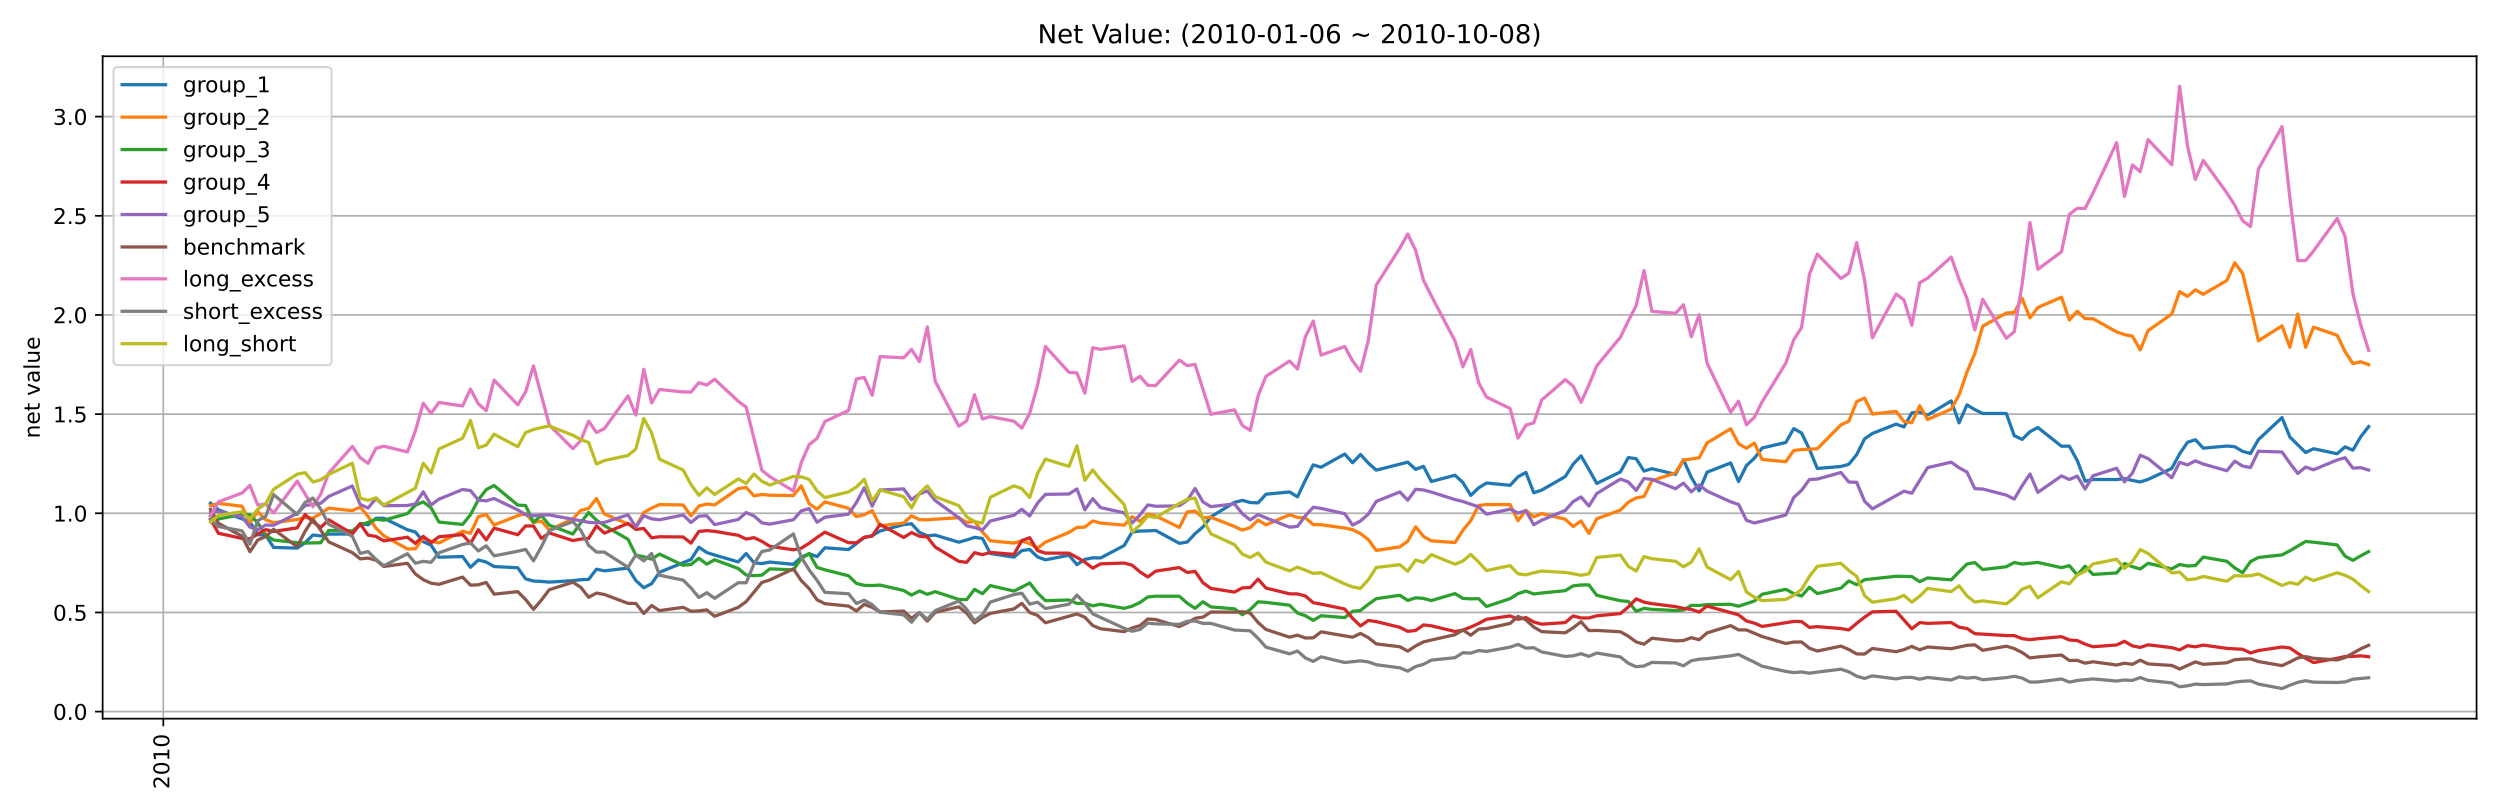 <?xml version="1.0" encoding="utf-8" standalone="no"?>
<!DOCTYPE svg PUBLIC "-//W3C//DTD SVG 1.1//EN"
  "http://www.w3.org/Graphics/SVG/1.1/DTD/svg11.dtd">
<!-- Created with matplotlib (https://matplotlib.org/) -->
<svg height="374.4pt" version="1.1" viewBox="0 0 1152 374.4" width="1152pt" xmlns="http://www.w3.org/2000/svg" xmlns:xlink="http://www.w3.org/1999/xlink">
 <defs>
  <style type="text/css">*{stroke-linecap:butt;stroke-linejoin:round;}</style>
 </defs>
 <g id="figure_1">
  <g id="patch_1">
   <path d="M 0 374.4 
L 1152 374.4 
L 1152 0 
L 0 0 
z
" style="fill:#ffffff;"/>
  </g>
  <g id="axes_1">
   <g id="patch_2">
    <path d="M 47.3 331.16 
L 1141.2 331.16 
L 1141.2 25.92 
L 47.3 25.92 
z
" style="fill:#ffffff;"/>
   </g>
   <g id="matplotlib.axis_1">
    <g id="xtick_1">
     <g id="line2d_1">
      <path clip-path="url(#p23ce05471c)" d="M 75.246 331.16 
L 75.246 25.92 
" style="fill:none;stroke:#b0b0b0;stroke-linecap:square;stroke-width:0.8;"/>
     </g>
     <g id="line2d_2">
      <defs>
       <path d="M 0 0 
L 0 3.5 
" id="m78b4f6cd38" style="stroke:#000000;stroke-width:0.8;"/>
      </defs>
      <g>
       <use style="stroke:#000000;stroke-width:0.8;" x="75.246" xlink:href="#m78b4f6cd38" y="331.16"/>
      </g>
     </g>
     <g id="text_1">
      <!-- 2010 -->
      <g transform="translate(78.006 363.61)rotate(-90)scale(0.1 -0.1)">
       <defs>
        <path d="M 19.188 8.297 
L 53.609 8.297 
L 53.609 0 
L 7.328 0 
L 7.328 8.297 
Q 12.938 14.109 22.625 23.891 
Q 32.328 33.688 34.812 36.531 
Q 39.547 41.844 41.422 45.531 
Q 43.312 49.219 43.312 52.781 
Q 43.312 58.594 39.234 62.25 
Q 35.156 65.922 28.609 65.922 
Q 23.969 65.922 18.812 64.312 
Q 13.672 62.703 7.812 59.422 
L 7.812 69.391 
Q 13.766 71.781 18.938 73 
Q 24.125 74.219 28.422 74.219 
Q 39.75 74.219 46.484 68.547 
Q 53.219 62.891 53.219 53.422 
Q 53.219 48.922 51.531 44.891 
Q 49.859 40.875 45.406 35.406 
Q 44.188 33.984 37.641 27.219 
Q 31.109 20.453 19.188 8.297 
z
" id="DejaVuSans-50"/>
        <path d="M 31.781 66.406 
Q 24.172 66.406 20.328 58.906 
Q 16.5 51.422 16.5 36.375 
Q 16.5 21.391 20.328 13.891 
Q 24.172 6.391 31.781 6.391 
Q 39.453 6.391 43.281 13.891 
Q 47.125 21.391 47.125 36.375 
Q 47.125 51.422 43.281 58.906 
Q 39.453 66.406 31.781 66.406 
z
M 31.781 74.219 
Q 44.047 74.219 50.516 64.516 
Q 56.984 54.828 56.984 36.375 
Q 56.984 17.969 50.516 8.266 
Q 44.047 -1.422 31.781 -1.422 
Q 19.531 -1.422 13.062 8.266 
Q 6.594 17.969 6.594 36.375 
Q 6.594 54.828 13.062 64.516 
Q 19.531 74.219 31.781 74.219 
z
" id="DejaVuSans-48"/>
        <path d="M 12.406 8.297 
L 28.516 8.297 
L 28.516 63.922 
L 10.984 60.406 
L 10.984 69.391 
L 28.422 72.906 
L 38.281 72.906 
L 38.281 8.297 
L 54.391 8.297 
L 54.391 0 
L 12.406 0 
z
" id="DejaVuSans-49"/>
       </defs>
       <use xlink:href="#DejaVuSans-50"/>
       <use x="63.623" xlink:href="#DejaVuSans-48"/>
       <use x="127.246" xlink:href="#DejaVuSans-49"/>
       <use x="190.869" xlink:href="#DejaVuSans-48"/>
      </g>
     </g>
    </g>
   </g>
   <g id="matplotlib.axis_2">
    <g id="ytick_1">
     <g id="line2d_3">
      <path clip-path="url(#p23ce05471c)" d="M 47.3 327.914 
L 1141.2 327.914 
" style="fill:none;stroke:#b0b0b0;stroke-linecap:square;stroke-width:0.8;"/>
     </g>
     <g id="line2d_4">
      <defs>
       <path d="M 0 0 
L -3.5 0 
" id="m3fdd2369fd" style="stroke:#000000;stroke-width:0.8;"/>
      </defs>
      <g>
       <use style="stroke:#000000;stroke-width:0.8;" x="47.3" xlink:href="#m3fdd2369fd" y="327.914"/>
      </g>
     </g>
     <g id="text_2">
      <!-- 0.0 -->
      <g transform="translate(24.397 331.714)scale(0.1 -0.1)">
       <defs>
        <path d="M 10.688 12.406 
L 21 12.406 
L 21 0 
L 10.688 0 
z
" id="DejaVuSans-46"/>
       </defs>
       <use xlink:href="#DejaVuSans-48"/>
       <use x="63.623" xlink:href="#DejaVuSans-46"/>
       <use x="95.41" xlink:href="#DejaVuSans-48"/>
      </g>
     </g>
    </g>
    <g id="ytick_2">
     <g id="line2d_5">
      <path clip-path="url(#p23ce05471c)" d="M 47.3 282.217 
L 1141.2 282.217 
" style="fill:none;stroke:#b0b0b0;stroke-linecap:square;stroke-width:0.8;"/>
     </g>
     <g id="line2d_6">
      <g>
       <use style="stroke:#000000;stroke-width:0.8;" x="47.3" xlink:href="#m3fdd2369fd" y="282.217"/>
      </g>
     </g>
     <g id="text_3">
      <!-- 0.5 -->
      <g transform="translate(24.397 286.017)scale(0.1 -0.1)">
       <defs>
        <path d="M 10.797 72.906 
L 49.516 72.906 
L 49.516 64.594 
L 19.828 64.594 
L 19.828 46.734 
Q 21.969 47.469 24.109 47.828 
Q 26.266 48.188 28.422 48.188 
Q 40.625 48.188 47.75 41.5 
Q 54.891 34.812 54.891 23.391 
Q 54.891 11.625 47.562 5.094 
Q 40.234 -1.422 26.906 -1.422 
Q 22.312 -1.422 17.547 -0.641 
Q 12.797 0.141 7.719 1.703 
L 7.719 11.625 
Q 12.109 9.234 16.797 8.062 
Q 21.484 6.891 26.703 6.891 
Q 35.156 6.891 40.078 11.328 
Q 45.016 15.766 45.016 23.391 
Q 45.016 31 40.078 35.438 
Q 35.156 39.891 26.703 39.891 
Q 22.75 39.891 18.812 39.016 
Q 14.891 38.141 10.797 36.281 
z
" id="DejaVuSans-53"/>
       </defs>
       <use xlink:href="#DejaVuSans-48"/>
       <use x="63.623" xlink:href="#DejaVuSans-46"/>
       <use x="95.41" xlink:href="#DejaVuSans-53"/>
      </g>
     </g>
    </g>
    <g id="ytick_3">
     <g id="line2d_7">
      <path clip-path="url(#p23ce05471c)" d="M 47.3 236.52 
L 1141.2 236.52 
" style="fill:none;stroke:#b0b0b0;stroke-linecap:square;stroke-width:0.8;"/>
     </g>
     <g id="line2d_8">
      <g>
       <use style="stroke:#000000;stroke-width:0.8;" x="47.3" xlink:href="#m3fdd2369fd" y="236.52"/>
      </g>
     </g>
     <g id="text_4">
      <!-- 1.0 -->
      <g transform="translate(24.397 240.32)scale(0.1 -0.1)">
       <use xlink:href="#DejaVuSans-49"/>
       <use x="63.623" xlink:href="#DejaVuSans-46"/>
       <use x="95.41" xlink:href="#DejaVuSans-48"/>
      </g>
     </g>
    </g>
    <g id="ytick_4">
     <g id="line2d_9">
      <path clip-path="url(#p23ce05471c)" d="M 47.3 190.823 
L 1141.2 190.823 
" style="fill:none;stroke:#b0b0b0;stroke-linecap:square;stroke-width:0.8;"/>
     </g>
     <g id="line2d_10">
      <g>
       <use style="stroke:#000000;stroke-width:0.8;" x="47.3" xlink:href="#m3fdd2369fd" y="190.823"/>
      </g>
     </g>
     <g id="text_5">
      <!-- 1.5 -->
      <g transform="translate(24.397 194.623)scale(0.1 -0.1)">
       <use xlink:href="#DejaVuSans-49"/>
       <use x="63.623" xlink:href="#DejaVuSans-46"/>
       <use x="95.41" xlink:href="#DejaVuSans-53"/>
      </g>
     </g>
    </g>
    <g id="ytick_5">
     <g id="line2d_11">
      <path clip-path="url(#p23ce05471c)" d="M 47.3 145.126 
L 1141.2 145.126 
" style="fill:none;stroke:#b0b0b0;stroke-linecap:square;stroke-width:0.8;"/>
     </g>
     <g id="line2d_12">
      <g>
       <use style="stroke:#000000;stroke-width:0.8;" x="47.3" xlink:href="#m3fdd2369fd" y="145.126"/>
      </g>
     </g>
     <g id="text_6">
      <!-- 2.0 -->
      <g transform="translate(24.397 148.926)scale(0.1 -0.1)">
       <use xlink:href="#DejaVuSans-50"/>
       <use x="63.623" xlink:href="#DejaVuSans-46"/>
       <use x="95.41" xlink:href="#DejaVuSans-48"/>
      </g>
     </g>
    </g>
    <g id="ytick_6">
     <g id="line2d_13">
      <path clip-path="url(#p23ce05471c)" d="M 47.3 99.429 
L 1141.2 99.429 
" style="fill:none;stroke:#b0b0b0;stroke-linecap:square;stroke-width:0.8;"/>
     </g>
     <g id="line2d_14">
      <g>
       <use style="stroke:#000000;stroke-width:0.8;" x="47.3" xlink:href="#m3fdd2369fd" y="99.429"/>
      </g>
     </g>
     <g id="text_7">
      <!-- 2.5 -->
      <g transform="translate(24.397 103.229)scale(0.1 -0.1)">
       <use xlink:href="#DejaVuSans-50"/>
       <use x="63.623" xlink:href="#DejaVuSans-46"/>
       <use x="95.41" xlink:href="#DejaVuSans-53"/>
      </g>
     </g>
    </g>
    <g id="ytick_7">
     <g id="line2d_15">
      <path clip-path="url(#p23ce05471c)" d="M 47.3 53.732 
L 1141.2 53.732 
" style="fill:none;stroke:#b0b0b0;stroke-linecap:square;stroke-width:0.8;"/>
     </g>
     <g id="line2d_16">
      <g>
       <use style="stroke:#000000;stroke-width:0.8;" x="47.3" xlink:href="#m3fdd2369fd" y="53.732"/>
      </g>
     </g>
     <g id="text_8">
      <!-- 3.0 -->
      <g transform="translate(24.397 57.532)scale(0.1 -0.1)">
       <defs>
        <path d="M 40.578 39.312 
Q 47.656 37.797 51.625 33 
Q 55.609 28.219 55.609 21.188 
Q 55.609 10.406 48.188 4.484 
Q 40.766 -1.422 27.094 -1.422 
Q 22.516 -1.422 17.656 -0.516 
Q 12.797 0.391 7.625 2.203 
L 7.625 11.719 
Q 11.719 9.328 16.594 8.109 
Q 21.484 6.891 26.812 6.891 
Q 36.078 6.891 40.938 10.547 
Q 45.797 14.203 45.797 21.188 
Q 45.797 27.641 41.281 31.266 
Q 36.766 34.906 28.719 34.906 
L 20.219 34.906 
L 20.219 43.016 
L 29.109 43.016 
Q 36.375 43.016 40.234 45.922 
Q 44.094 48.828 44.094 54.297 
Q 44.094 59.906 40.109 62.906 
Q 36.141 65.922 28.719 65.922 
Q 24.656 65.922 20.016 65.031 
Q 15.375 64.156 9.812 62.312 
L 9.812 71.094 
Q 15.438 72.656 20.344 73.438 
Q 25.25 74.219 29.594 74.219 
Q 40.828 74.219 47.359 69.109 
Q 53.906 64.016 53.906 55.328 
Q 53.906 49.266 50.438 45.094 
Q 46.969 40.922 40.578 39.312 
z
" id="DejaVuSans-51"/>
       </defs>
       <use xlink:href="#DejaVuSans-51"/>
       <use x="63.623" xlink:href="#DejaVuSans-46"/>
       <use x="95.41" xlink:href="#DejaVuSans-48"/>
      </g>
     </g>
    </g>
    <g id="text_9">
     <!-- net value -->
     <g transform="translate(18.317 201.992)rotate(-90)scale(0.1 -0.1)">
      <defs>
       <path d="M 54.891 33.016 
L 54.891 0 
L 45.906 0 
L 45.906 32.719 
Q 45.906 40.484 42.875 44.328 
Q 39.844 48.188 33.797 48.188 
Q 26.516 48.188 22.312 43.547 
Q 18.109 38.922 18.109 30.906 
L 18.109 0 
L 9.078 0 
L 9.078 54.688 
L 18.109 54.688 
L 18.109 46.188 
Q 21.344 51.125 25.703 53.562 
Q 30.078 56 35.797 56 
Q 45.219 56 50.047 50.172 
Q 54.891 44.344 54.891 33.016 
z
" id="DejaVuSans-110"/>
       <path d="M 56.203 29.594 
L 56.203 25.203 
L 14.891 25.203 
Q 15.484 15.922 20.484 11.062 
Q 25.484 6.203 34.422 6.203 
Q 39.594 6.203 44.453 7.469 
Q 49.312 8.734 54.109 11.281 
L 54.109 2.781 
Q 49.266 0.734 44.188 -0.344 
Q 39.109 -1.422 33.891 -1.422 
Q 20.797 -1.422 13.156 6.188 
Q 5.516 13.812 5.516 26.812 
Q 5.516 40.234 12.766 48.109 
Q 20.016 56 32.328 56 
Q 43.359 56 49.781 48.891 
Q 56.203 41.797 56.203 29.594 
z
M 47.219 32.234 
Q 47.125 39.594 43.094 43.984 
Q 39.062 48.391 32.422 48.391 
Q 24.906 48.391 20.391 44.141 
Q 15.875 39.891 15.188 32.172 
z
" id="DejaVuSans-101"/>
       <path d="M 18.312 70.219 
L 18.312 54.688 
L 36.812 54.688 
L 36.812 47.703 
L 18.312 47.703 
L 18.312 18.016 
Q 18.312 11.328 20.141 9.422 
Q 21.969 7.516 27.594 7.516 
L 36.812 7.516 
L 36.812 0 
L 27.594 0 
Q 17.188 0 13.234 3.875 
Q 9.281 7.766 9.281 18.016 
L 9.281 47.703 
L 2.688 47.703 
L 2.688 54.688 
L 9.281 54.688 
L 9.281 70.219 
z
" id="DejaVuSans-116"/>
       <path id="DejaVuSans-32"/>
       <path d="M 2.984 54.688 
L 12.5 54.688 
L 29.594 8.797 
L 46.688 54.688 
L 56.203 54.688 
L 35.688 0 
L 23.484 0 
z
" id="DejaVuSans-118"/>
       <path d="M 34.281 27.484 
Q 23.391 27.484 19.188 25 
Q 14.984 22.516 14.984 16.5 
Q 14.984 11.719 18.141 8.906 
Q 21.297 6.109 26.703 6.109 
Q 34.188 6.109 38.703 11.406 
Q 43.219 16.703 43.219 25.484 
L 43.219 27.484 
z
M 52.203 31.203 
L 52.203 0 
L 43.219 0 
L 43.219 8.297 
Q 40.141 3.328 35.547 0.953 
Q 30.953 -1.422 24.312 -1.422 
Q 15.922 -1.422 10.953 3.297 
Q 6 8.016 6 15.922 
Q 6 25.141 12.172 29.828 
Q 18.359 34.516 30.609 34.516 
L 43.219 34.516 
L 43.219 35.406 
Q 43.219 41.609 39.141 45 
Q 35.062 48.391 27.688 48.391 
Q 23 48.391 18.547 47.266 
Q 14.109 46.141 10.016 43.891 
L 10.016 52.203 
Q 14.938 54.109 19.578 55.047 
Q 24.219 56 28.609 56 
Q 40.484 56 46.344 49.844 
Q 52.203 43.703 52.203 31.203 
z
" id="DejaVuSans-97"/>
       <path d="M 9.422 75.984 
L 18.406 75.984 
L 18.406 0 
L 9.422 0 
z
" id="DejaVuSans-108"/>
       <path d="M 8.5 21.578 
L 8.5 54.688 
L 17.484 54.688 
L 17.484 21.922 
Q 17.484 14.156 20.5 10.266 
Q 23.531 6.391 29.594 6.391 
Q 36.859 6.391 41.078 11.031 
Q 45.312 15.672 45.312 23.688 
L 45.312 54.688 
L 54.297 54.688 
L 54.297 0 
L 45.312 0 
L 45.312 8.406 
Q 42.047 3.422 37.719 1 
Q 33.406 -1.422 27.688 -1.422 
Q 18.266 -1.422 13.375 4.438 
Q 8.5 10.297 8.5 21.578 
z
M 31.109 56 
z
" id="DejaVuSans-117"/>
      </defs>
      <use xlink:href="#DejaVuSans-110"/>
      <use x="63.379" xlink:href="#DejaVuSans-101"/>
      <use x="124.902" xlink:href="#DejaVuSans-116"/>
      <use x="164.111" xlink:href="#DejaVuSans-32"/>
      <use x="195.898" xlink:href="#DejaVuSans-118"/>
      <use x="255.078" xlink:href="#DejaVuSans-97"/>
      <use x="316.357" xlink:href="#DejaVuSans-108"/>
      <use x="344.141" xlink:href="#DejaVuSans-117"/>
      <use x="407.52" xlink:href="#DejaVuSans-101"/>
     </g>
    </g>
   </g>
   <g id="line2d_17">
    <path clip-path="url(#p23ce05471c)" d="M 97.023 231.839 
L 100.652 234.922 
L 115.17 240.499 
L 118.799 246.426 
L 122.428 246.505 
L 126.058 252.252 
L 136.946 252.568 
L 140.575 250.09 
L 144.205 246.53 
L 147.834 246.934 
L 151.464 246.132 
L 162.352 246.046 
L 165.981 241.228 
L 169.611 241.849 
L 173.24 238.823 
L 176.869 238.802 
L 187.758 244.127 
L 191.387 245.133 
L 195.016 249.61 
L 198.646 251.221 
L 202.275 256.766 
L 213.163 256.444 
L 216.793 261.412 
L 220.422 258.041 
L 224.052 259.004 
L 227.681 261.063 
L 238.569 261.612 
L 242.199 266.74 
L 245.828 267.743 
L 249.457 267.926 
L 253.087 268.235 
L 263.975 267.568 
L 267.604 267.15 
L 271.234 266.984 
L 274.863 262.277 
L 278.493 263.049 
L 289.381 261.776 
L 293.01 267.523 
L 296.64 270.836 
L 300.269 268.962 
L 303.898 263.692 
L 318.416 257.817 
L 322.045 252.14 
L 325.675 254.598 
L 329.304 255.766 
L 340.192 258.911 
L 343.822 255.079 
L 347.451 259.348 
L 351.08 259.684 
L 354.71 259.011 
L 365.598 260.038 
L 369.227 256.757 
L 372.857 255.193 
L 376.486 256.492 
L 380.116 252.417 
L 391.004 253.238 
L 398.263 247.712 
L 401.892 246.816 
L 405.521 244.693 
L 416.41 241.719 
L 420.039 241.348 
L 423.668 245.311 
L 427.298 246.909 
L 430.927 246.566 
L 441.815 249.852 
L 445.445 248.83 
L 449.074 247.629 
L 452.704 248.089 
L 456.333 255.049 
L 467.221 256.736 
L 470.851 253.713 
L 474.48 253.177 
L 478.109 256.656 
L 481.739 257.976 
L 492.627 255.837 
L 496.256 260.194 
L 499.886 257.771 
L 503.515 257.036 
L 507.144 257.105 
L 518.033 251.379 
L 521.662 245.175 
L 525.291 244.695 
L 528.921 244.633 
L 532.55 244.445 
L 543.438 250.361 
L 547.068 249.803 
L 550.697 245.907 
L 554.327 242.801 
L 557.956 238.18 
L 568.844 231.512 
L 572.474 230.555 
L 576.103 231.575 
L 579.732 231.719 
L 583.362 227.737 
L 594.25 226.695 
L 597.879 228.953 
L 601.509 221.292 
L 605.138 214.22 
L 608.768 215.295 
L 619.656 209.227 
L 623.285 213.224 
L 626.915 209.428 
L 630.544 213.391 
L 634.173 216.651 
L 648.691 212.955 
L 652.32 216.275 
L 655.95 214.92 
L 659.579 221.871 
L 670.467 218.985 
L 674.097 222.317 
L 677.726 228.286 
L 681.356 224.789 
L 684.985 222.568 
L 695.873 223.625 
L 699.502 219.711 
L 703.132 217.692 
L 706.761 227.077 
L 710.391 225.837 
L 721.279 219.61 
L 724.908 213.884 
L 728.538 210.064 
L 732.167 216.298 
L 735.796 222.765 
L 746.685 217.45 
L 750.314 210.859 
L 753.943 211.352 
L 757.573 217.078 
L 761.202 215.967 
L 772.09 218.577 
L 775.72 211.832 
L 779.349 219.916 
L 782.979 226.185 
L 786.608 217.585 
L 797.496 213.329 
L 801.126 221.885 
L 804.755 214.519 
L 808.384 211.19 
L 812.014 206.43 
L 822.902 203.889 
L 826.531 197.508 
L 830.161 199.506 
L 833.79 207.051 
L 837.42 215.873 
L 848.308 214.947 
L 851.937 213.94 
L 855.567 209.48 
L 859.196 202.213 
L 862.825 199.73 
L 873.714 195.447 
L 877.343 196.707 
L 880.972 190.249 
L 884.602 189.831 
L 888.231 191.278 
L 899.119 184.744 
L 902.749 194.854 
L 906.378 186.559 
L 910.007 188.756 
L 913.637 190.543 
L 924.525 190.556 
L 928.154 200.728 
L 931.784 202.479 
L 935.413 198.913 
L 939.043 196.995 
L 949.931 205.625 
L 953.56 205.576 
L 957.19 212.194 
L 960.819 221.746 
L 964.448 220.933 
L 975.337 220.976 
L 978.966 220.511 
L 982.595 221.385 
L 986.225 222.096 
L 989.854 220.884 
L 1000.742 215.846 
L 1004.372 209.157 
L 1008.001 203.806 
L 1011.631 202.609 
L 1015.26 206.503 
L 1026.148 205.535 
L 1029.778 205.859 
L 1033.407 207.993 
L 1037.036 208.949 
L 1040.666 202.577 
L 1051.554 192.416 
L 1055.183 201.398 
L 1062.442 208.531 
L 1066.072 206.778 
L 1076.96 209.092 
L 1080.589 205.903 
L 1084.218 207.435 
L 1087.848 201.206 
L 1091.477 196.58 
L 1091.477 196.58 
" style="fill:none;stroke:#1f77b4;stroke-linecap:square;stroke-width:1.5;"/>
   </g>
   <g id="line2d_18">
    <path clip-path="url(#p23ce05471c)" d="M 97.023 232.939 
L 100.652 231.953 
L 111.54 233.278 
L 115.17 240.778 
L 118.799 235.712 
L 122.428 239.517 
L 126.058 240.851 
L 136.946 239.387 
L 140.575 238.402 
L 144.205 238.744 
L 147.834 236.568 
L 151.464 234.155 
L 162.352 235.314 
L 165.981 233.614 
L 169.611 237.956 
L 173.24 243.33 
L 176.869 246.845 
L 187.758 252.951 
L 191.387 252.869 
L 195.016 247.835 
L 198.646 249.47 
L 202.275 250.149 
L 213.163 244.791 
L 216.793 245.743 
L 220.422 238.127 
L 224.052 237.069 
L 227.681 241.916 
L 238.569 237.619 
L 242.199 236.663 
L 245.828 240.734 
L 249.457 240.117 
L 253.087 244.184 
L 263.975 239.143 
L 267.604 235.168 
L 271.234 234.294 
L 274.863 229.739 
L 278.493 236.856 
L 289.381 241.401 
L 293.01 242.789 
L 296.64 236.203 
L 300.269 234.15 
L 303.898 232.504 
L 314.786 232.694 
L 318.416 237.688 
L 322.045 233.206 
L 325.675 232.267 
L 329.304 232.661 
L 340.192 225.17 
L 343.822 224.563 
L 347.451 228.49 
L 351.08 227.848 
L 354.71 228.194 
L 365.598 228.351 
L 369.227 223.884 
L 372.857 232.094 
L 376.486 234.623 
L 380.116 231.285 
L 391.004 234.223 
L 394.633 238.065 
L 398.263 237.166 
L 401.892 235.302 
L 405.521 242.294 
L 416.41 241.018 
L 420.039 237.672 
L 423.668 239.439 
L 427.298 239.535 
L 430.927 239.24 
L 441.815 238.552 
L 445.445 240.703 
L 449.074 240.22 
L 452.704 245.156 
L 456.333 249.199 
L 467.221 250.24 
L 470.851 249.246 
L 474.48 250.491 
L 478.109 252.59 
L 481.739 249.82 
L 492.627 245.296 
L 496.256 243.048 
L 499.886 242.893 
L 503.515 240.056 
L 507.144 241.03 
L 518.033 242.008 
L 521.662 238.098 
L 525.291 240.223 
L 528.921 236.95 
L 532.55 237.724 
L 543.438 243.067 
L 547.068 235.907 
L 550.697 235.504 
L 554.327 238.615 
L 557.956 238.352 
L 568.844 242.604 
L 572.474 244.268 
L 576.103 243.127 
L 579.732 239.616 
L 583.362 241.88 
L 594.25 237.178 
L 597.879 238.442 
L 601.509 238.641 
L 605.138 241.738 
L 608.768 241.794 
L 619.656 243.313 
L 623.285 244.073 
L 626.915 245.873 
L 630.544 248.658 
L 634.173 253.641 
L 645.062 251.995 
L 648.691 249.356 
L 652.32 242.759 
L 655.95 247.189 
L 659.579 249.232 
L 670.467 249.998 
L 674.097 244.371 
L 677.726 239.92 
L 681.356 232.949 
L 684.985 232.492 
L 695.873 232.518 
L 699.502 239.951 
L 703.132 235.125 
L 706.761 238.198 
L 710.391 236.679 
L 721.279 239.259 
L 724.908 242.641 
L 728.538 240.058 
L 732.167 245.829 
L 735.796 239.039 
L 746.685 235.07 
L 750.314 231.444 
L 753.943 229.435 
L 757.573 228.778 
L 761.202 221.536 
L 772.09 217.875 
L 775.72 212.011 
L 782.979 210.947 
L 786.608 204.094 
L 797.496 197.562 
L 801.126 204.478 
L 804.755 206.542 
L 808.384 204.171 
L 812.014 211.733 
L 822.902 212.747 
L 826.531 207.6 
L 830.161 207.186 
L 837.42 206.767 
L 848.308 195.742 
L 851.937 194.114 
L 855.567 185.032 
L 859.196 183.449 
L 862.825 190.784 
L 873.714 189.574 
L 877.343 194.222 
L 880.972 194.793 
L 884.602 186.983 
L 888.231 193.305 
L 899.119 188.53 
L 902.749 181.961 
L 906.378 171.435 
L 910.007 162.849 
L 913.637 150.298 
L 924.525 144.25 
L 928.154 144.04 
L 931.784 137.471 
L 935.413 146.463 
L 939.043 141.708 
L 949.931 136.948 
L 953.56 147.47 
L 957.19 143.42 
L 960.819 146.828 
L 964.448 146.863 
L 975.337 152.914 
L 978.966 154.209 
L 982.595 154.893 
L 986.225 161.209 
L 989.854 152.328 
L 1000.742 144.716 
L 1004.372 134.374 
L 1008.001 136.593 
L 1011.631 133.569 
L 1015.26 135.597 
L 1026.148 129.221 
L 1029.778 121.09 
L 1033.407 126.008 
L 1037.036 140.97 
L 1040.666 157.065 
L 1051.554 150.13 
L 1055.183 160.006 
L 1058.813 144.71 
L 1062.442 160.044 
L 1066.072 150.78 
L 1076.96 154.472 
L 1080.589 162.012 
L 1084.218 167.526 
L 1087.848 166.7 
L 1091.477 168.051 
L 1091.477 168.051 
" style="fill:none;stroke:#ff7f0e;stroke-linecap:square;stroke-width:1.5;"/>
   </g>
   <g id="line2d_19">
    <path clip-path="url(#p23ce05471c)" d="M 97.023 237.604 
L 100.652 239.17 
L 111.54 237.025 
L 115.17 237.242 
L 118.799 240.97 
L 122.428 246.541 
L 126.058 248.833 
L 136.946 250.08 
L 140.575 250.253 
L 147.834 250.089 
L 151.464 244.442 
L 162.352 244.64 
L 165.981 241.846 
L 169.611 240.744 
L 173.24 239.287 
L 176.869 239.735 
L 187.758 236.646 
L 191.387 232.818 
L 195.016 231.269 
L 198.646 233.999 
L 202.275 240.566 
L 213.163 241.643 
L 216.793 237.192 
L 220.422 230.29 
L 224.052 225.612 
L 227.681 223.718 
L 238.569 232.736 
L 242.199 232.946 
L 245.828 240.668 
L 249.457 237.484 
L 253.087 241.97 
L 263.975 246.083 
L 267.604 240.942 
L 271.234 236.157 
L 274.863 239.675 
L 278.493 242.215 
L 289.381 248.507 
L 293.01 255.812 
L 296.64 256.537 
L 300.269 257.667 
L 303.898 255.321 
L 314.786 260.462 
L 318.416 260.103 
L 322.045 257.256 
L 325.675 259.957 
L 329.304 257.928 
L 340.192 261.976 
L 343.822 264.965 
L 347.451 265.265 
L 351.08 265.028 
L 354.71 262.129 
L 365.598 262.588 
L 369.227 257.394 
L 372.857 255.048 
L 376.486 261.453 
L 380.116 262.564 
L 391.004 265.323 
L 394.633 268.827 
L 398.263 269.738 
L 401.892 269.812 
L 405.521 269.596 
L 416.41 272.087 
L 420.039 274.231 
L 423.668 272.302 
L 427.298 273.881 
L 430.927 272.626 
L 441.815 276.217 
L 445.445 276.297 
L 449.074 271.576 
L 452.704 273.594 
L 456.333 269.844 
L 467.221 272.355 
L 470.851 270.568 
L 474.48 268.628 
L 478.109 273.285 
L 481.739 276.783 
L 492.627 276.472 
L 496.256 278.058 
L 499.886 277.971 
L 503.515 279.148 
L 507.144 278.45 
L 518.033 280.311 
L 521.662 279.33 
L 525.291 277.639 
L 528.921 275.091 
L 532.55 274.726 
L 543.438 274.746 
L 547.068 277.941 
L 550.697 280.322 
L 554.327 277.305 
L 557.956 279.655 
L 568.844 280.557 
L 572.474 283.266 
L 576.103 280.879 
L 579.732 277.322 
L 583.362 277.572 
L 594.25 278.883 
L 597.879 282.489 
L 601.509 283.733 
L 605.138 285.855 
L 608.768 283.729 
L 619.656 284.592 
L 623.285 281.687 
L 626.915 281.299 
L 630.544 278.436 
L 634.173 275.866 
L 645.062 274.301 
L 648.691 276.675 
L 652.32 275.475 
L 655.95 275.738 
L 659.579 276.736 
L 670.467 273.526 
L 674.097 275.748 
L 677.726 275.951 
L 681.356 275.863 
L 684.985 279.474 
L 695.873 275.848 
L 699.502 273.538 
L 703.132 272.366 
L 706.761 273.703 
L 710.391 273.262 
L 721.279 272.173 
L 724.908 269.962 
L 728.538 269.551 
L 732.167 269.518 
L 735.796 274.323 
L 746.685 276.825 
L 750.314 277.148 
L 753.943 281.706 
L 757.573 280.338 
L 761.202 280.784 
L 772.09 281.323 
L 775.72 281.112 
L 779.349 278.959 
L 782.979 279.006 
L 786.608 278.599 
L 797.496 278.449 
L 801.126 279.35 
L 808.384 276.969 
L 812.014 273.826 
L 822.902 271.559 
L 826.531 273.503 
L 830.161 274.682 
L 833.79 270.603 
L 837.42 273.523 
L 848.308 270.992 
L 851.937 267.687 
L 855.567 269.442 
L 859.196 267.118 
L 873.714 265.54 
L 880.972 265.673 
L 884.602 268.032 
L 888.231 266.305 
L 899.119 267.194 
L 902.749 263.468 
L 906.378 259.904 
L 910.007 259.221 
L 913.637 262.451 
L 924.525 261.142 
L 928.154 259.195 
L 931.784 259.911 
L 939.043 259.161 
L 949.931 261.587 
L 953.56 260.659 
L 957.19 264.945 
L 960.819 260.889 
L 964.448 264.711 
L 975.337 263.997 
L 978.966 259.686 
L 982.595 261.118 
L 986.225 262.192 
L 989.854 259.555 
L 1000.742 262.156 
L 1004.372 260.105 
L 1008.001 260.808 
L 1011.631 260.608 
L 1015.26 256.704 
L 1026.148 258.643 
L 1029.778 261.712 
L 1033.407 263.905 
L 1037.036 258.786 
L 1040.666 256.874 
L 1051.554 255.691 
L 1055.183 253.797 
L 1062.442 249.49 
L 1066.072 249.854 
L 1076.96 251.097 
L 1080.589 256.256 
L 1084.218 258.214 
L 1087.848 256.117 
L 1091.477 254.169 
L 1091.477 254.169 
" style="fill:none;stroke:#2ca02c;stroke-linecap:square;stroke-width:1.5;"/>
   </g>
   <g id="line2d_20">
    <path clip-path="url(#p23ce05471c)" d="M 97.023 239.257 
L 100.652 245.723 
L 111.54 248.101 
L 115.17 248.261 
L 118.799 246.087 
L 122.428 244.064 
L 126.058 244.906 
L 136.946 243.233 
L 140.575 237.073 
L 144.205 240.474 
L 147.834 243.05 
L 151.464 239.501 
L 162.352 245.927 
L 165.981 241.391 
L 169.611 246.585 
L 173.24 247.187 
L 176.869 249.247 
L 187.758 247.548 
L 191.387 250.387 
L 195.016 247.144 
L 198.646 250.068 
L 202.275 247.328 
L 213.163 246.354 
L 216.793 250.415 
L 220.422 244.093 
L 224.052 248.778 
L 227.681 243.362 
L 238.569 246.411 
L 242.199 242.355 
L 245.828 242.378 
L 249.457 248.112 
L 253.087 245.569 
L 263.975 249.098 
L 267.604 248.396 
L 271.234 248.106 
L 274.863 242.325 
L 278.493 245.669 
L 289.381 241.197 
L 293.01 243.955 
L 296.64 243.496 
L 300.269 247.822 
L 303.898 247.331 
L 314.786 247.431 
L 318.416 250.274 
L 322.045 244.91 
L 325.675 244.513 
L 329.304 244.836 
L 340.192 246.667 
L 343.822 248.412 
L 347.451 247.752 
L 351.08 249.461 
L 354.71 251.71 
L 365.598 253.349 
L 369.227 252.59 
L 372.857 250.353 
L 376.486 247.654 
L 380.116 245.227 
L 391.004 250.08 
L 394.633 250.106 
L 398.263 247.553 
L 401.892 247.025 
L 405.521 241.619 
L 416.41 247.658 
L 420.039 245.405 
L 423.668 247.085 
L 427.298 247.442 
L 430.927 252.082 
L 441.815 258.666 
L 445.445 259.112 
L 449.074 254.663 
L 452.704 255.598 
L 456.333 254.549 
L 467.221 255.439 
L 470.851 249.115 
L 474.48 247.794 
L 478.109 253.732 
L 481.739 254.868 
L 492.627 254.91 
L 496.256 256.851 
L 499.886 259.012 
L 503.515 261.802 
L 507.144 259.816 
L 518.033 259.454 
L 521.662 260.432 
L 525.291 263.517 
L 528.921 265.871 
L 532.55 263.175 
L 543.438 261.537 
L 547.068 263.774 
L 550.697 263.312 
L 554.327 268.52 
L 557.956 271.114 
L 568.844 272.831 
L 572.474 270.888 
L 576.103 270.745 
L 579.732 266.862 
L 583.362 270.97 
L 594.25 273.645 
L 597.879 273.678 
L 601.509 274.627 
L 605.138 277.728 
L 608.768 278.384 
L 619.656 280.645 
L 623.285 284.925 
L 626.915 288.422 
L 630.544 285.912 
L 634.173 286.419 
L 645.062 289.066 
L 648.691 290.925 
L 652.32 290.524 
L 655.95 287.964 
L 659.579 288.369 
L 670.467 291 
L 674.097 290.347 
L 677.726 288.948 
L 681.356 287.284 
L 684.985 285.366 
L 695.873 283.817 
L 699.502 285.357 
L 703.132 284.579 
L 706.761 286.618 
L 710.391 287.628 
L 721.279 286.888 
L 724.908 283.814 
L 728.538 284.768 
L 732.167 284.749 
L 735.796 283.765 
L 746.685 282.74 
L 750.314 279.727 
L 753.943 275.947 
L 757.573 277.478 
L 761.202 278.169 
L 772.09 279.526 
L 775.72 280.322 
L 779.349 280.781 
L 782.979 282.044 
L 786.608 279.278 
L 801.126 283.309 
L 804.755 286.137 
L 808.384 287.124 
L 812.014 288.668 
L 826.531 286.367 
L 830.161 286.413 
L 833.79 289.113 
L 837.42 288.749 
L 848.308 289.638 
L 851.937 290.269 
L 855.567 287.241 
L 859.196 284.394 
L 862.825 281.937 
L 873.714 281.67 
L 880.972 289.739 
L 884.602 286.884 
L 888.231 287.251 
L 899.119 286.856 
L 902.749 289.029 
L 906.378 289.6 
L 910.007 291.992 
L 924.525 292.851 
L 928.154 292.883 
L 931.784 294.288 
L 935.413 294.755 
L 939.043 294.334 
L 949.931 293.376 
L 953.56 294.902 
L 957.19 295.154 
L 960.819 296.799 
L 964.448 298.011 
L 975.337 297.208 
L 978.966 295.51 
L 982.595 297.618 
L 986.225 298.336 
L 989.854 297.122 
L 1000.742 298.43 
L 1004.372 299.502 
L 1008.001 297.533 
L 1011.631 298.056 
L 1015.26 297.251 
L 1026.148 298.776 
L 1033.407 299.18 
L 1037.036 300.874 
L 1040.666 299.768 
L 1051.554 298.156 
L 1055.183 298.583 
L 1058.813 301.072 
L 1062.442 303.327 
L 1066.072 305.315 
L 1076.96 303.338 
L 1080.589 302.518 
L 1084.218 302.475 
L 1087.848 302.201 
L 1091.477 302.629 
L 1091.477 302.629 
" style="fill:none;stroke:#d62728;stroke-linecap:square;stroke-width:1.5;"/>
   </g>
   <g id="line2d_21">
    <path clip-path="url(#p23ce05471c)" d="M 97.023 235.897 
L 100.652 235.619 
L 111.54 238.097 
L 115.17 242.904 
L 118.799 244.111 
L 122.428 241.94 
L 126.058 242.061 
L 136.946 236.566 
L 140.575 232.985 
L 144.205 232.341 
L 147.834 231.894 
L 151.464 228.747 
L 162.352 223.95 
L 165.981 232.44 
L 169.611 234.106 
L 173.24 229.698 
L 176.869 233.02 
L 187.758 232.943 
L 191.387 232.198 
L 195.016 226.629 
L 198.646 232.708 
L 202.275 230.021 
L 213.163 225.558 
L 216.793 226.053 
L 220.422 230.434 
L 224.052 230.774 
L 227.681 229.707 
L 238.569 234.955 
L 242.199 237.171 
L 245.828 237.666 
L 249.457 237.322 
L 253.087 237.286 
L 267.604 239.96 
L 271.234 240.687 
L 274.863 240.912 
L 278.493 240.724 
L 289.381 237.241 
L 293.01 242.835 
L 296.64 237.62 
L 300.269 239.074 
L 303.898 239.51 
L 314.786 237.322 
L 318.416 240.754 
L 322.045 237.846 
L 325.675 237.652 
L 329.304 241.745 
L 340.192 239.371 
L 343.822 236.161 
L 347.451 237.754 
L 351.08 240.941 
L 354.71 241.512 
L 365.598 239.5 
L 369.227 235.4 
L 372.857 234.358 
L 376.486 240.684 
L 380.116 238.339 
L 391.004 236.923 
L 394.633 231.552 
L 398.263 224.779 
L 401.892 233.237 
L 405.521 225.814 
L 416.41 225.286 
L 420.039 230.242 
L 423.668 227.625 
L 427.298 226.194 
L 430.927 230.628 
L 441.815 238.601 
L 445.445 242.295 
L 449.074 243.088 
L 452.704 244.225 
L 456.333 240.085 
L 467.221 237.426 
L 470.851 234.681 
L 474.48 237.762 
L 478.109 231.803 
L 481.739 227.806 
L 492.627 227.634 
L 496.256 225.31 
L 499.886 234.912 
L 503.515 229.776 
L 507.144 233.894 
L 518.033 236.316 
L 521.662 241.011 
L 525.291 237.26 
L 528.921 232.666 
L 532.55 233.287 
L 543.438 233.076 
L 547.068 230.537 
L 550.697 225.098 
L 554.327 231.289 
L 557.956 233.467 
L 568.844 232.181 
L 572.474 236.698 
L 576.103 239.591 
L 579.732 237.091 
L 583.362 238.637 
L 594.25 242.925 
L 597.879 242.539 
L 601.509 237.681 
L 605.138 233.743 
L 608.768 234.276 
L 619.656 236.712 
L 623.285 241.966 
L 626.915 240.075 
L 630.544 236.866 
L 634.173 231.04 
L 645.062 226.697 
L 648.691 230.479 
L 652.32 225.461 
L 655.95 225.781 
L 659.579 226.751 
L 670.467 230.206 
L 674.097 231.077 
L 681.356 233.583 
L 684.985 236.924 
L 695.873 234.643 
L 699.502 236.374 
L 703.132 235.355 
L 706.761 241.812 
L 710.391 239.718 
L 721.279 235.213 
L 724.908 231.142 
L 728.538 228.979 
L 732.167 233.177 
L 735.796 227.423 
L 746.685 220.765 
L 750.314 222.058 
L 753.943 225.985 
L 757.573 220.477 
L 761.202 220.893 
L 772.09 225.183 
L 775.72 222.601 
L 779.349 226.635 
L 782.979 223.416 
L 786.608 226.298 
L 797.496 231.227 
L 801.126 232.447 
L 804.755 239.741 
L 808.384 240.996 
L 812.014 240.114 
L 822.902 237.312 
L 826.531 229.289 
L 830.161 225.926 
L 833.79 220.949 
L 837.42 220.764 
L 848.308 217.723 
L 851.937 222.1 
L 855.567 222.266 
L 859.196 230.941 
L 862.825 234.462 
L 877.343 226.345 
L 880.972 227.274 
L 888.231 215.493 
L 899.119 212.969 
L 902.749 215.542 
L 906.378 217.533 
L 910.007 225.173 
L 913.637 225.335 
L 924.525 228.147 
L 928.154 229.969 
L 931.784 223.874 
L 935.413 218.408 
L 939.043 226.884 
L 949.931 219.303 
L 953.56 220.945 
L 957.19 219.401 
L 960.819 225.357 
L 964.448 219.24 
L 975.337 215.766 
L 978.966 222.059 
L 982.595 218.023 
L 986.225 209.77 
L 989.854 211.306 
L 1000.742 220.146 
L 1004.372 213.026 
L 1008.001 214.221 
L 1011.631 212.362 
L 1015.26 213.829 
L 1026.148 216.916 
L 1029.778 212.492 
L 1033.407 214.773 
L 1037.036 215.427 
L 1040.666 207.931 
L 1051.554 208.287 
L 1055.183 213.411 
L 1058.813 218.163 
L 1062.442 215.23 
L 1066.072 216.471 
L 1076.96 211.957 
L 1080.589 210.921 
L 1084.218 215.712 
L 1087.848 215.499 
L 1091.477 216.591 
L 1091.477 216.591 
" style="fill:none;stroke:#9467bd;stroke-linecap:square;stroke-width:1.5;"/>
   </g>
   <g id="line2d_22">
    <path clip-path="url(#p23ce05471c)" d="M 97.023 234.717 
L 100.652 241.129 
L 111.54 247.1 
L 115.17 254.242 
L 118.799 248.847 
L 122.428 247.248 
L 126.058 243.891 
L 136.946 251.947 
L 140.575 244.808 
L 144.205 239.282 
L 147.834 244.382 
L 151.464 249.697 
L 162.352 254.65 
L 165.981 257.518 
L 169.611 257.17 
L 173.24 258.133 
L 176.869 261.046 
L 187.758 259.55 
L 191.387 264.48 
L 195.016 267.117 
L 198.646 268.742 
L 202.275 269.261 
L 213.163 265.916 
L 216.793 269.64 
L 220.422 269.474 
L 224.052 268.394 
L 227.681 273.793 
L 238.569 272.629 
L 242.199 276.272 
L 245.828 280.764 
L 249.457 276.531 
L 253.087 271.746 
L 263.975 268.282 
L 267.604 270.612 
L 271.234 275.223 
L 274.863 273.282 
L 278.493 273.935 
L 289.381 278.016 
L 293.01 278.064 
L 296.64 282.706 
L 300.269 279.005 
L 303.898 281.365 
L 314.786 279.852 
L 318.416 281.662 
L 322.045 281.476 
L 325.675 281.042 
L 329.304 283.997 
L 340.192 279.872 
L 343.822 277.228 
L 351.08 268.419 
L 354.71 267.254 
L 365.598 262.136 
L 369.227 267.549 
L 372.857 271.22 
L 376.486 276.376 
L 380.116 278.177 
L 391.004 279.284 
L 394.633 281.508 
L 398.263 278.457 
L 401.892 279.874 
L 405.521 281.979 
L 416.41 281.586 
L 420.039 284.913 
L 423.668 282.314 
L 427.298 286.195 
L 430.927 282.132 
L 441.815 279.639 
L 445.445 282.548 
L 449.074 287.035 
L 452.704 284.455 
L 456.333 282.657 
L 467.221 280.585 
L 470.851 278.017 
L 474.48 282.268 
L 478.109 283.56 
L 481.739 286.967 
L 496.256 282.911 
L 499.886 284.433 
L 503.515 288.228 
L 507.144 289.728 
L 518.033 291.064 
L 521.662 289.371 
L 525.291 288.311 
L 528.921 285.244 
L 532.55 285.481 
L 543.438 288.709 
L 547.068 287.037 
L 550.697 284.905 
L 554.327 284.378 
L 557.956 282.019 
L 568.844 282.076 
L 572.474 281.867 
L 576.103 282.535 
L 579.732 286.842 
L 583.362 290.063 
L 594.25 293.61 
L 597.879 292.674 
L 601.509 293.983 
L 605.138 293.925 
L 608.768 291.154 
L 623.285 293.623 
L 626.915 291.87 
L 630.544 293.825 
L 634.173 296.709 
L 645.062 298.022 
L 648.691 300.047 
L 652.32 297.652 
L 655.95 295.787 
L 659.579 294.93 
L 670.467 292.48 
L 674.097 290.327 
L 677.726 292.684 
L 681.356 289.918 
L 684.985 289.619 
L 695.873 287.264 
L 699.502 284.044 
L 703.132 285.641 
L 706.761 288.937 
L 710.391 291.058 
L 721.279 291.596 
L 724.908 289.286 
L 728.538 286.499 
L 732.167 290.583 
L 735.796 290.502 
L 746.685 291.12 
L 750.314 293.165 
L 753.943 295.807 
L 757.573 296.85 
L 761.202 294.098 
L 772.09 295.294 
L 775.72 295.171 
L 779.349 293.842 
L 782.979 294.771 
L 786.608 291.644 
L 797.496 288.289 
L 801.126 290.256 
L 804.755 290.277 
L 812.014 293.331 
L 822.902 296.534 
L 826.531 295.847 
L 830.161 295.829 
L 833.79 298.708 
L 837.42 300.001 
L 848.308 297.721 
L 851.937 299.294 
L 855.567 301.327 
L 859.196 301.383 
L 862.825 298.806 
L 873.714 300.307 
L 877.343 299.357 
L 880.972 297.863 
L 884.602 299.44 
L 888.231 298.14 
L 899.119 298.927 
L 906.378 297.366 
L 910.007 297.147 
L 913.637 299.668 
L 924.525 297.774 
L 928.154 298.854 
L 931.784 300.676 
L 935.413 303.178 
L 939.043 302.728 
L 949.931 301.834 
L 953.56 304.355 
L 957.19 304.298 
L 960.819 305.59 
L 964.448 304.942 
L 975.337 306.438 
L 978.966 305.618 
L 982.595 306.123 
L 986.225 304.22 
L 989.854 305.938 
L 1000.742 306.636 
L 1004.372 308.281 
L 1011.631 305.006 
L 1015.26 306.115 
L 1026.148 305.417 
L 1029.778 303.99 
L 1033.407 303.726 
L 1037.036 303.583 
L 1040.666 304.839 
L 1051.554 306.717 
L 1055.183 305.033 
L 1058.813 303.2 
L 1062.442 302.542 
L 1066.072 303.359 
L 1076.96 304.1 
L 1080.589 303.023 
L 1087.848 298.967 
L 1091.477 297.346 
L 1091.477 297.346 
" style="fill:none;stroke:#8c564b;stroke-linecap:square;stroke-width:1.5;"/>
   </g>
   <g id="line2d_23">
    <path clip-path="url(#p23ce05471c)" d="M 97.023 237.7 
L 100.652 231.222 
L 111.54 227.165 
L 115.17 223.653 
L 118.799 232.769 
L 122.428 232.228 
L 126.058 236.344 
L 136.946 221.704 
L 144.205 233.516 
L 147.834 227.643 
L 151.464 217.976 
L 162.352 205.697 
L 165.981 210.893 
L 169.611 213.514 
L 173.24 206.582 
L 176.869 205.618 
L 187.758 208.255 
L 191.387 198.689 
L 195.016 185.799 
L 198.646 190.53 
L 202.275 185.445 
L 213.163 187.075 
L 216.793 179.297 
L 220.422 186.112 
L 224.052 189.228 
L 227.681 175.125 
L 238.569 186.576 
L 242.199 180.631 
L 245.828 168.623 
L 253.087 195.817 
L 263.975 206.77 
L 267.604 203.059 
L 271.234 194.045 
L 274.863 199.323 
L 278.493 197.505 
L 289.381 182.438 
L 293.01 191.274 
L 296.64 170.173 
L 300.269 185.627 
L 303.898 179.46 
L 314.786 180.611 
L 318.416 180.645 
L 322.045 176.323 
L 325.675 177.412 
L 329.304 174.752 
L 340.192 184.915 
L 343.822 187.601 
L 351.08 216.722 
L 354.71 219.629 
L 365.598 226.243 
L 369.227 213.161 
L 372.857 204.891 
L 376.486 202.02 
L 380.116 194.237 
L 391.004 189.149 
L 394.633 174.612 
L 398.263 173.916 
L 401.892 182.133 
L 405.521 164.317 
L 416.41 164.868 
L 420.039 161.032 
L 423.668 166.646 
L 427.298 150.624 
L 430.927 175.616 
L 441.815 196.389 
L 445.445 193.904 
L 449.074 181.893 
L 452.704 193.063 
L 456.333 191.97 
L 467.221 194.081 
L 470.851 197.282 
L 474.48 190.47 
L 478.109 177.495 
L 481.739 159.682 
L 492.627 171.612 
L 496.256 171.843 
L 499.886 181.171 
L 503.515 160.257 
L 507.144 160.955 
L 518.033 159.417 
L 521.662 175.792 
L 525.291 173.411 
L 528.921 177.547 
L 532.55 177.692 
L 543.438 165.928 
L 547.068 168.499 
L 550.697 167.91 
L 557.956 190.893 
L 568.844 188.857 
L 572.474 196.051 
L 576.103 198.323 
L 579.732 182.353 
L 583.362 173.417 
L 594.25 166.357 
L 597.879 170.033 
L 601.509 155.186 
L 605.138 147.945 
L 608.768 163.633 
L 619.656 159.669 
L 623.285 166.345 
L 626.915 171.049 
L 630.544 156.811 
L 634.173 131.385 
L 645.062 114.311 
L 648.691 107.819 
L 652.32 115.399 
L 655.95 129.158 
L 659.579 136.35 
L 670.467 157.123 
L 674.097 169.019 
L 677.726 161.032 
L 681.356 176.409 
L 684.985 182.967 
L 695.873 188.245 
L 699.502 201.901 
L 703.132 195.912 
L 706.761 194.826 
L 710.391 184.348 
L 721.279 174.922 
L 724.908 177.934 
L 728.538 185.401 
L 732.167 177.396 
L 735.796 168.578 
L 746.685 155.388 
L 750.314 147.882 
L 753.943 140.874 
L 757.573 124.691 
L 761.202 143.48 
L 772.09 144.351 
L 775.72 140.427 
L 779.349 155.222 
L 782.979 145.024 
L 786.608 167.324 
L 797.496 189.968 
L 801.126 184.86 
L 804.755 195.71 
L 808.384 192.327 
L 812.014 185.117 
L 822.902 167.334 
L 826.531 156.632 
L 830.161 150.884 
L 833.79 126.364 
L 837.42 117.092 
L 848.308 128.324 
L 851.937 125.856 
L 855.567 111.823 
L 859.196 129.11 
L 862.825 155.639 
L 873.714 135.516 
L 877.343 138.231 
L 880.972 149.891 
L 884.602 130.279 
L 888.231 128.206 
L 899.119 118.442 
L 902.749 128.674 
L 906.378 137.525 
L 910.007 152.064 
L 913.637 137.931 
L 924.525 155.88 
L 928.154 152.855 
L 931.784 130.986 
L 935.413 102.554 
L 939.043 124.093 
L 949.931 116.037 
L 953.56 98.757 
L 957.19 96.004 
L 960.819 96.047 
L 964.448 88.948 
L 975.337 65.748 
L 978.966 90.47 
L 982.595 76.036 
L 986.225 79.122 
L 989.854 64.32 
L 1000.742 75.924 
L 1004.372 39.795 
L 1008.001 67.264 
L 1011.631 82.672 
L 1015.26 73.914 
L 1026.148 88.915 
L 1029.778 94.551 
L 1033.407 101.739 
L 1037.036 104.389 
L 1040.666 77.953 
L 1051.554 58.352 
L 1055.183 91.313 
L 1058.813 120.08 
L 1062.442 120.06 
L 1066.072 115.657 
L 1076.96 100.658 
L 1080.589 108.897 
L 1084.218 135.262 
L 1087.848 149.81 
L 1091.477 161.51 
L 1091.477 161.51 
" style="fill:none;stroke:#e377c2;stroke-linecap:square;stroke-width:1.5;"/>
   </g>
   <g id="line2d_24">
    <path clip-path="url(#p23ce05471c)" d="M 97.023 239.398 
L 100.652 242.648 
L 111.54 244.597 
L 115.17 250.736 
L 118.799 239.851 
L 122.428 237.983 
L 126.058 227.893 
L 136.946 237.066 
L 140.575 231.515 
L 144.205 229.515 
L 147.834 234.688 
L 151.464 241.544 
L 162.352 247.104 
L 165.981 255.023 
L 169.611 254.14 
L 173.24 257.738 
L 176.869 260.685 
L 187.758 255.163 
L 191.387 259.536 
L 195.016 258.68 
L 198.646 259.106 
L 202.275 254.735 
L 213.163 250.893 
L 216.793 250.165 
L 220.422 253.885 
L 224.052 251.497 
L 227.681 256.145 
L 238.569 254.013 
L 242.199 253.166 
L 245.828 258.443 
L 249.457 251.995 
L 253.087 244.534 
L 263.975 240.323 
L 267.604 244.352 
L 271.234 251.304 
L 274.863 254.4 
L 278.493 254.415 
L 289.381 261.413 
L 293.01 255.699 
L 296.64 258.462 
L 300.269 255.057 
L 303.898 265.085 
L 314.786 267.326 
L 318.416 270.93 
L 322.045 275.316 
L 325.675 273.119 
L 329.304 275.699 
L 340.192 268.519 
L 343.822 268.55 
L 347.451 259.852 
L 351.08 254.144 
L 354.71 253.427 
L 365.598 246.032 
L 369.227 256.729 
L 372.857 262.622 
L 376.486 267.394 
L 380.116 272.962 
L 391.004 273.588 
L 394.633 278.07 
L 398.263 276.582 
L 401.892 278.626 
L 405.521 282.076 
L 416.41 283.323 
L 420.039 286.717 
L 423.668 282.341 
L 427.298 285.337 
L 430.927 281.371 
L 441.815 276.957 
L 445.445 280.695 
L 449.074 286.082 
L 452.704 283.202 
L 456.333 277.454 
L 467.221 273.975 
L 470.851 273.339 
L 474.48 278.383 
L 478.109 277.479 
L 481.739 280.42 
L 492.627 278.423 
L 496.256 274.211 
L 499.886 277.949 
L 503.515 282.834 
L 518.033 289.523 
L 521.662 290.872 
L 525.291 290.068 
L 528.921 287.166 
L 532.55 287.484 
L 543.438 287.695 
L 547.068 286.269 
L 550.697 286.173 
L 554.327 287.243 
L 557.956 287.247 
L 568.844 290.319 
L 576.103 290.672 
L 579.732 294.151 
L 583.362 298.197 
L 594.25 301.29 
L 597.879 299.97 
L 601.509 303.171 
L 605.138 304.77 
L 608.768 302.664 
L 619.656 305.291 
L 626.915 304.521 
L 630.544 305.007 
L 634.173 306.293 
L 645.062 307.745 
L 648.691 309.271 
L 652.32 307.131 
L 655.95 306.102 
L 659.579 304.178 
L 670.467 303.061 
L 674.097 300.791 
L 677.726 300.958 
L 681.356 299.788 
L 684.985 300.172 
L 695.873 298.188 
L 699.502 296.949 
L 703.132 298.654 
L 706.761 298.444 
L 710.391 300.41 
L 721.279 302.489 
L 724.908 302.216 
L 728.538 301.223 
L 732.167 302.443 
L 735.796 300.913 
L 746.685 302.724 
L 750.314 305.627 
L 753.943 307.227 
L 757.573 306.883 
L 761.202 305.231 
L 772.09 305.504 
L 775.72 306.802 
L 779.349 304.475 
L 782.979 303.754 
L 786.608 303.516 
L 797.496 302.201 
L 801.126 301.557 
L 804.755 303.403 
L 808.384 305.099 
L 812.014 307.011 
L 822.902 309.384 
L 826.531 309.932 
L 830.161 309.646 
L 833.79 310.212 
L 837.42 309.703 
L 848.308 308.367 
L 851.937 309.559 
L 855.567 311.581 
L 859.196 312.618 
L 862.825 311.434 
L 873.714 312.835 
L 877.343 312.173 
L 880.972 312.124 
L 884.602 313 
L 888.231 312.163 
L 899.119 313.333 
L 902.749 311.917 
L 906.378 312.487 
L 910.007 312.137 
L 913.637 313.227 
L 924.525 312.241 
L 928.154 311.642 
L 931.784 312.438 
L 935.413 314.3 
L 939.043 314.255 
L 949.931 312.869 
L 953.56 314.33 
L 957.19 313.562 
L 964.448 312.847 
L 975.337 313.822 
L 978.966 313.346 
L 982.595 313.557 
L 986.225 312.207 
L 989.854 313.526 
L 1000.742 314.66 
L 1004.372 316.476 
L 1008.001 316.02 
L 1011.631 315.237 
L 1015.26 315.457 
L 1026.148 315.158 
L 1029.778 314.314 
L 1033.407 313.926 
L 1037.036 313.732 
L 1040.666 315.224 
L 1051.554 317.285 
L 1055.183 315.736 
L 1058.813 314.424 
L 1062.442 313.667 
L 1066.072 314.335 
L 1076.96 314.485 
L 1080.589 314.238 
L 1084.218 312.98 
L 1091.477 312.298 
L 1091.477 312.298 
" style="fill:none;stroke:#7f7f7f;stroke-linecap:square;stroke-width:1.5;"/>
   </g>
   <g id="line2d_25">
    <path clip-path="url(#p23ce05471c)" d="M 97.023 240.578 
L 100.652 237.512 
L 111.54 235.787 
L 115.17 239.362 
L 118.799 234.616 
L 122.428 232.107 
L 126.058 225.479 
L 136.946 218.495 
L 140.575 217.804 
L 144.205 222.094 
L 147.834 221.074 
L 151.464 218.63 
L 162.352 213.459 
L 165.981 229.541 
L 169.611 230.552 
L 173.24 229.401 
L 176.869 232.756 
L 191.387 224.99 
L 195.016 213.435 
L 198.646 217.951 
L 202.275 206.895 
L 213.163 201.927 
L 216.793 193.777 
L 220.422 206.347 
L 224.052 205.096 
L 227.681 200.077 
L 238.569 205.86 
L 242.199 199.327 
L 245.828 197.922 
L 249.457 197.032 
L 253.087 196.304 
L 263.975 200.57 
L 267.604 202.527 
L 271.234 203.907 
L 274.863 213.808 
L 278.493 212.218 
L 289.381 209.866 
L 293.01 206.893 
L 296.64 192.834 
L 300.269 199.445 
L 303.898 211.559 
L 314.786 216.612 
L 318.416 223.258 
L 322.045 228.243 
L 325.675 224.794 
L 329.304 227.828 
L 340.192 220.706 
L 343.822 222.775 
L 347.451 218.438 
L 351.08 221.771 
L 354.71 223.514 
L 365.598 219.528 
L 369.227 219.74 
L 372.857 220.899 
L 376.486 226.223 
L 380.116 229.292 
L 391.004 226.662 
L 394.633 224.408 
L 398.263 220.849 
L 401.892 230.825 
L 405.521 225.755 
L 416.41 228.878 
L 420.039 234.086 
L 423.668 227.277 
L 427.298 223.894 
L 430.927 228.868 
L 441.815 232.984 
L 445.445 238.154 
L 449.074 240.349 
L 452.704 241.02 
L 456.333 229.145 
L 467.221 223.868 
L 470.851 225.13 
L 474.48 229.269 
L 478.109 218.158 
L 481.739 211.56 
L 492.627 214.919 
L 496.256 205.469 
L 499.886 221.309 
L 503.515 216.539 
L 507.144 221.105 
L 518.033 232.492 
L 521.662 245.119 
L 525.291 242.025 
L 528.921 237.737 
L 532.55 238.529 
L 543.438 231.995 
L 547.068 230.116 
L 550.697 229.531 
L 554.327 239.181 
L 557.956 245.999 
L 568.844 250.971 
L 572.474 255.365 
L 576.103 256.906 
L 579.732 254.79 
L 583.362 259.062 
L 594.25 263.084 
L 597.879 261.345 
L 605.138 264.189 
L 608.768 263.947 
L 619.656 269.058 
L 623.285 270.466 
L 626.915 271.104 
L 630.544 267.129 
L 634.173 261.508 
L 645.062 260.198 
L 648.691 263.264 
L 652.32 258.068 
L 655.95 259.134 
L 659.579 255.556 
L 670.467 259.996 
L 674.097 258.524 
L 677.726 255.463 
L 681.356 258.995 
L 684.985 262.92 
L 695.873 260.638 
L 699.502 264.411 
L 703.132 264.889 
L 706.761 263.92 
L 710.391 263.15 
L 721.279 263.794 
L 724.908 264.367 
L 728.538 265.076 
L 732.167 264.418 
L 735.796 256.883 
L 746.685 255.767 
L 750.314 260.942 
L 753.943 263.145 
L 757.573 256.463 
L 761.202 257.456 
L 772.09 258.637 
L 775.72 261.17 
L 779.349 259.079 
L 782.979 252.895 
L 786.608 261.305 
L 797.496 267.106 
L 801.126 263.333 
L 804.755 272.754 
L 808.384 275.158 
L 812.014 276.774 
L 822.902 276.212 
L 826.531 274.294 
L 830.161 271.644 
L 833.79 265.591 
L 837.42 260.935 
L 848.308 259.587 
L 851.937 262.911 
L 855.567 265.556 
L 859.196 274.502 
L 862.825 277.497 
L 873.714 275.894 
L 877.343 274.342 
L 880.972 277.469 
L 884.602 274.712 
L 888.231 271.168 
L 899.119 272.608 
L 902.749 269.94 
L 906.378 274.582 
L 910.007 277.444 
L 913.637 276.875 
L 924.525 278.27 
L 928.154 275.499 
L 931.784 271.516 
L 935.413 270.157 
L 939.043 275.486 
L 949.931 268.096 
L 953.56 269.024 
L 957.19 264.989 
L 960.819 263.248 
L 964.448 259.886 
L 975.337 257.685 
L 978.966 261.931 
L 982.595 258.877 
L 986.225 253.233 
L 989.854 255.059 
L 1000.742 264.012 
L 1004.372 263.603 
L 1008.001 267.17 
L 1011.631 266.762 
L 1015.26 265.639 
L 1026.148 267.821 
L 1029.778 265.266 
L 1033.407 265.409 
L 1037.036 265.272 
L 1040.666 264.453 
L 1051.554 269.786 
L 1055.183 268.422 
L 1058.813 269.245 
L 1062.442 265.945 
L 1066.072 267.538 
L 1076.96 263.938 
L 1080.589 265.084 
L 1084.218 266.869 
L 1087.848 269.909 
L 1091.477 272.59 
L 1091.477 272.59 
" style="fill:none;stroke:#bcbd22;stroke-linecap:square;stroke-width:1.5;"/>
   </g>
   <g id="patch_3">
    <path d="M 47.3 331.16 
L 47.3 25.92 
" style="fill:none;stroke:#000000;stroke-linecap:square;stroke-linejoin:miter;stroke-width:0.8;"/>
   </g>
   <g id="patch_4">
    <path d="M 1141.2 331.16 
L 1141.2 25.92 
" style="fill:none;stroke:#000000;stroke-linecap:square;stroke-linejoin:miter;stroke-width:0.8;"/>
   </g>
   <g id="patch_5">
    <path d="M 47.3 331.16 
L 1141.2 331.16 
" style="fill:none;stroke:#000000;stroke-linecap:square;stroke-linejoin:miter;stroke-width:0.8;"/>
   </g>
   <g id="patch_6">
    <path d="M 47.3 25.92 
L 1141.2 25.92 
" style="fill:none;stroke:#000000;stroke-linecap:square;stroke-linejoin:miter;stroke-width:0.8;"/>
   </g>
   <g id="text_10">
    <!-- Net Value: (2010-01-06 ~ 2010-10-08) -->
    <g transform="translate(478.142 19.92)scale(0.12 -0.12)">
     <defs>
      <path d="M 9.812 72.906 
L 23.094 72.906 
L 55.422 11.922 
L 55.422 72.906 
L 64.984 72.906 
L 64.984 0 
L 51.703 0 
L 19.391 60.984 
L 19.391 0 
L 9.812 0 
z
" id="DejaVuSans-78"/>
      <path d="M 28.609 0 
L 0.781 72.906 
L 11.078 72.906 
L 34.188 11.531 
L 57.328 72.906 
L 67.578 72.906 
L 39.797 0 
z
" id="DejaVuSans-86"/>
      <path d="M 11.719 12.406 
L 22.016 12.406 
L 22.016 0 
L 11.719 0 
z
M 11.719 51.703 
L 22.016 51.703 
L 22.016 39.312 
L 11.719 39.312 
z
" id="DejaVuSans-58"/>
      <path d="M 31 75.875 
Q 24.469 64.656 21.281 53.656 
Q 18.109 42.672 18.109 31.391 
Q 18.109 20.125 21.312 9.062 
Q 24.516 -2 31 -13.188 
L 23.188 -13.188 
Q 15.875 -1.703 12.234 9.375 
Q 8.594 20.453 8.594 31.391 
Q 8.594 42.281 12.203 53.312 
Q 15.828 64.359 23.188 75.875 
z
" id="DejaVuSans-40"/>
      <path d="M 4.891 31.391 
L 31.203 31.391 
L 31.203 23.391 
L 4.891 23.391 
z
" id="DejaVuSans-45"/>
      <path d="M 33.016 40.375 
Q 26.375 40.375 22.484 35.828 
Q 18.609 31.297 18.609 23.391 
Q 18.609 15.531 22.484 10.953 
Q 26.375 6.391 33.016 6.391 
Q 39.656 6.391 43.531 10.953 
Q 47.406 15.531 47.406 23.391 
Q 47.406 31.297 43.531 35.828 
Q 39.656 40.375 33.016 40.375 
z
M 52.594 71.297 
L 52.594 62.312 
Q 48.875 64.062 45.094 64.984 
Q 41.312 65.922 37.594 65.922 
Q 27.828 65.922 22.672 59.328 
Q 17.531 52.734 16.797 39.406 
Q 19.672 43.656 24.016 45.922 
Q 28.375 48.188 33.594 48.188 
Q 44.578 48.188 50.953 41.516 
Q 57.328 34.859 57.328 23.391 
Q 57.328 12.156 50.688 5.359 
Q 44.047 -1.422 33.016 -1.422 
Q 20.359 -1.422 13.672 8.266 
Q 6.984 17.969 6.984 36.375 
Q 6.984 53.656 15.188 63.938 
Q 23.391 74.219 37.203 74.219 
Q 40.922 74.219 44.703 73.484 
Q 48.484 72.75 52.594 71.297 
z
" id="DejaVuSans-54"/>
      <path d="M 73.188 39.891 
L 73.188 31.203 
Q 68.062 27.344 63.688 25.688 
Q 59.328 24.031 54.594 24.031 
Q 49.219 24.031 42.094 26.906 
Q 41.547 27.094 41.312 27.203 
Q 40.969 27.344 40.234 27.594 
Q 32.672 30.609 28.078 30.609 
Q 23.781 30.609 19.578 28.734 
Q 15.375 26.859 10.594 22.797 
L 10.594 31.5 
Q 15.719 35.359 20.094 37.031 
Q 24.469 38.719 29.203 38.719 
Q 34.578 38.719 41.75 35.797 
Q 42.234 35.594 42.484 35.5 
Q 42.875 35.359 43.562 35.109 
Q 51.125 32.078 55.719 32.078 
Q 59.906 32.078 64.031 33.938 
Q 68.172 35.797 73.188 39.891 
z
" id="DejaVuSans-126"/>
      <path d="M 31.781 34.625 
Q 24.75 34.625 20.719 30.859 
Q 16.703 27.094 16.703 20.516 
Q 16.703 13.922 20.719 10.156 
Q 24.75 6.391 31.781 6.391 
Q 38.812 6.391 42.859 10.172 
Q 46.922 13.969 46.922 20.516 
Q 46.922 27.094 42.891 30.859 
Q 38.875 34.625 31.781 34.625 
z
M 21.922 38.812 
Q 15.578 40.375 12.031 44.719 
Q 8.5 49.078 8.5 55.328 
Q 8.5 64.062 14.719 69.141 
Q 20.953 74.219 31.781 74.219 
Q 42.672 74.219 48.875 69.141 
Q 55.078 64.062 55.078 55.328 
Q 55.078 49.078 51.531 44.719 
Q 48 40.375 41.703 38.812 
Q 48.828 37.156 52.797 32.312 
Q 56.781 27.484 56.781 20.516 
Q 56.781 9.906 50.312 4.234 
Q 43.844 -1.422 31.781 -1.422 
Q 19.734 -1.422 13.25 4.234 
Q 6.781 9.906 6.781 20.516 
Q 6.781 27.484 10.781 32.312 
Q 14.797 37.156 21.922 38.812 
z
M 18.312 54.391 
Q 18.312 48.734 21.844 45.562 
Q 25.391 42.391 31.781 42.391 
Q 38.141 42.391 41.719 45.562 
Q 45.312 48.734 45.312 54.391 
Q 45.312 60.062 41.719 63.234 
Q 38.141 66.406 31.781 66.406 
Q 25.391 66.406 21.844 63.234 
Q 18.312 60.062 18.312 54.391 
z
" id="DejaVuSans-56"/>
      <path d="M 8.016 75.875 
L 15.828 75.875 
Q 23.141 64.359 26.781 53.312 
Q 30.422 42.281 30.422 31.391 
Q 30.422 20.453 26.781 9.375 
Q 23.141 -1.703 15.828 -13.188 
L 8.016 -13.188 
Q 14.5 -2 17.703 9.062 
Q 20.906 20.125 20.906 31.391 
Q 20.906 42.672 17.703 53.656 
Q 14.5 64.656 8.016 75.875 
z
" id="DejaVuSans-41"/>
     </defs>
     <use xlink:href="#DejaVuSans-78"/>
     <use x="74.805" xlink:href="#DejaVuSans-101"/>
     <use x="136.328" xlink:href="#DejaVuSans-116"/>
     <use x="175.537" xlink:href="#DejaVuSans-32"/>
     <use x="207.324" xlink:href="#DejaVuSans-86"/>
     <use x="267.982" xlink:href="#DejaVuSans-97"/>
     <use x="329.262" xlink:href="#DejaVuSans-108"/>
     <use x="357.045" xlink:href="#DejaVuSans-117"/>
     <use x="420.424" xlink:href="#DejaVuSans-101"/>
     <use x="481.947" xlink:href="#DejaVuSans-58"/>
     <use x="515.639" xlink:href="#DejaVuSans-32"/>
     <use x="547.426" xlink:href="#DejaVuSans-40"/>
     <use x="586.439" xlink:href="#DejaVuSans-50"/>
     <use x="650.062" xlink:href="#DejaVuSans-48"/>
     <use x="713.686" xlink:href="#DejaVuSans-49"/>
     <use x="777.309" xlink:href="#DejaVuSans-48"/>
     <use x="840.932" xlink:href="#DejaVuSans-45"/>
     <use x="877.016" xlink:href="#DejaVuSans-48"/>
     <use x="940.639" xlink:href="#DejaVuSans-49"/>
     <use x="1004.262" xlink:href="#DejaVuSans-45"/>
     <use x="1040.346" xlink:href="#DejaVuSans-48"/>
     <use x="1103.969" xlink:href="#DejaVuSans-54"/>
     <use x="1167.592" xlink:href="#DejaVuSans-32"/>
     <use x="1199.379" xlink:href="#DejaVuSans-126"/>
     <use x="1283.168" xlink:href="#DejaVuSans-32"/>
     <use x="1314.955" xlink:href="#DejaVuSans-50"/>
     <use x="1378.578" xlink:href="#DejaVuSans-48"/>
     <use x="1442.201" xlink:href="#DejaVuSans-49"/>
     <use x="1505.824" xlink:href="#DejaVuSans-48"/>
     <use x="1569.447" xlink:href="#DejaVuSans-45"/>
     <use x="1605.531" xlink:href="#DejaVuSans-49"/>
     <use x="1669.154" xlink:href="#DejaVuSans-48"/>
     <use x="1732.777" xlink:href="#DejaVuSans-45"/>
     <use x="1768.861" xlink:href="#DejaVuSans-48"/>
     <use x="1832.484" xlink:href="#DejaVuSans-56"/>
     <use x="1896.107" xlink:href="#DejaVuSans-41"/>
    </g>
   </g>
   <g id="legend_1">
    <g id="patch_7">
     <path d="M 54.3 168.248 
L 150.789 168.248 
Q 152.789 168.248 152.789 166.248 
L 152.789 32.92 
Q 152.789 30.92 150.789 30.92 
L 54.3 30.92 
Q 52.3 30.92 52.3 32.92 
L 52.3 166.248 
Q 52.3 168.248 54.3 168.248 
z
" style="fill:#ffffff;opacity:0.8;stroke:#cccccc;stroke-linejoin:miter;"/>
    </g>
    <g id="line2d_26">
     <path d="M 56.3 39.018 
L 76.3 39.018 
" style="fill:none;stroke:#1f77b4;stroke-linecap:square;stroke-width:1.5;"/>
    </g>
    <g id="line2d_27"/>
    <g id="text_11">
     <!-- group_1 -->
     <g transform="translate(84.3 42.518)scale(0.1 -0.1)">
      <defs>
       <path d="M 45.406 27.984 
Q 45.406 37.75 41.375 43.109 
Q 37.359 48.484 30.078 48.484 
Q 22.859 48.484 18.828 43.109 
Q 14.797 37.75 14.797 27.984 
Q 14.797 18.266 18.828 12.891 
Q 22.859 7.516 30.078 7.516 
Q 37.359 7.516 41.375 12.891 
Q 45.406 18.266 45.406 27.984 
z
M 54.391 6.781 
Q 54.391 -7.172 48.188 -13.984 
Q 42 -20.797 29.203 -20.797 
Q 24.469 -20.797 20.266 -20.094 
Q 16.062 -19.391 12.109 -17.922 
L 12.109 -9.188 
Q 16.062 -11.328 19.922 -12.344 
Q 23.781 -13.375 27.781 -13.375 
Q 36.625 -13.375 41.016 -8.766 
Q 45.406 -4.156 45.406 5.172 
L 45.406 9.625 
Q 42.625 4.781 38.281 2.391 
Q 33.938 0 27.875 0 
Q 17.828 0 11.672 7.656 
Q 5.516 15.328 5.516 27.984 
Q 5.516 40.672 11.672 48.328 
Q 17.828 56 27.875 56 
Q 33.938 56 38.281 53.609 
Q 42.625 51.219 45.406 46.391 
L 45.406 54.688 
L 54.391 54.688 
z
" id="DejaVuSans-103"/>
       <path d="M 41.109 46.297 
Q 39.594 47.172 37.812 47.578 
Q 36.031 48 33.891 48 
Q 26.266 48 22.188 43.047 
Q 18.109 38.094 18.109 28.812 
L 18.109 0 
L 9.078 0 
L 9.078 54.688 
L 18.109 54.688 
L 18.109 46.188 
Q 20.953 51.172 25.484 53.578 
Q 30.031 56 36.531 56 
Q 37.453 56 38.578 55.875 
Q 39.703 55.766 41.062 55.516 
z
" id="DejaVuSans-114"/>
       <path d="M 30.609 48.391 
Q 23.391 48.391 19.188 42.75 
Q 14.984 37.109 14.984 27.297 
Q 14.984 17.484 19.156 11.844 
Q 23.344 6.203 30.609 6.203 
Q 37.797 6.203 41.984 11.859 
Q 46.188 17.531 46.188 27.297 
Q 46.188 37.016 41.984 42.703 
Q 37.797 48.391 30.609 48.391 
z
M 30.609 56 
Q 42.328 56 49.016 48.375 
Q 55.719 40.766 55.719 27.297 
Q 55.719 13.875 49.016 6.219 
Q 42.328 -1.422 30.609 -1.422 
Q 18.844 -1.422 12.172 6.219 
Q 5.516 13.875 5.516 27.297 
Q 5.516 40.766 12.172 48.375 
Q 18.844 56 30.609 56 
z
" id="DejaVuSans-111"/>
       <path d="M 18.109 8.203 
L 18.109 -20.797 
L 9.078 -20.797 
L 9.078 54.688 
L 18.109 54.688 
L 18.109 46.391 
Q 20.953 51.266 25.266 53.625 
Q 29.594 56 35.594 56 
Q 45.562 56 51.781 48.094 
Q 58.016 40.188 58.016 27.297 
Q 58.016 14.406 51.781 6.484 
Q 45.562 -1.422 35.594 -1.422 
Q 29.594 -1.422 25.266 0.953 
Q 20.953 3.328 18.109 8.203 
z
M 48.688 27.297 
Q 48.688 37.203 44.609 42.844 
Q 40.531 48.484 33.406 48.484 
Q 26.266 48.484 22.188 42.844 
Q 18.109 37.203 18.109 27.297 
Q 18.109 17.391 22.188 11.75 
Q 26.266 6.109 33.406 6.109 
Q 40.531 6.109 44.609 11.75 
Q 48.688 17.391 48.688 27.297 
z
" id="DejaVuSans-112"/>
       <path d="M 50.984 -16.609 
L 50.984 -23.578 
L -0.984 -23.578 
L -0.984 -16.609 
z
" id="DejaVuSans-95"/>
      </defs>
      <use xlink:href="#DejaVuSans-103"/>
      <use x="63.477" xlink:href="#DejaVuSans-114"/>
      <use x="102.34" xlink:href="#DejaVuSans-111"/>
      <use x="163.521" xlink:href="#DejaVuSans-117"/>
      <use x="226.9" xlink:href="#DejaVuSans-112"/>
      <use x="290.377" xlink:href="#DejaVuSans-95"/>
      <use x="340.377" xlink:href="#DejaVuSans-49"/>
     </g>
    </g>
    <g id="line2d_28">
     <path d="M 56.3 53.975 
L 76.3 53.975 
" style="fill:none;stroke:#ff7f0e;stroke-linecap:square;stroke-width:1.5;"/>
    </g>
    <g id="line2d_29"/>
    <g id="text_12">
     <!-- group_2 -->
     <g transform="translate(84.3 57.475)scale(0.1 -0.1)">
      <use xlink:href="#DejaVuSans-103"/>
      <use x="63.477" xlink:href="#DejaVuSans-114"/>
      <use x="102.34" xlink:href="#DejaVuSans-111"/>
      <use x="163.521" xlink:href="#DejaVuSans-117"/>
      <use x="226.9" xlink:href="#DejaVuSans-112"/>
      <use x="290.377" xlink:href="#DejaVuSans-95"/>
      <use x="340.377" xlink:href="#DejaVuSans-50"/>
     </g>
    </g>
    <g id="line2d_30">
     <path d="M 56.3 68.931 
L 76.3 68.931 
" style="fill:none;stroke:#2ca02c;stroke-linecap:square;stroke-width:1.5;"/>
    </g>
    <g id="line2d_31"/>
    <g id="text_13">
     <!-- group_3 -->
     <g transform="translate(84.3 72.431)scale(0.1 -0.1)">
      <use xlink:href="#DejaVuSans-103"/>
      <use x="63.477" xlink:href="#DejaVuSans-114"/>
      <use x="102.34" xlink:href="#DejaVuSans-111"/>
      <use x="163.521" xlink:href="#DejaVuSans-117"/>
      <use x="226.9" xlink:href="#DejaVuSans-112"/>
      <use x="290.377" xlink:href="#DejaVuSans-95"/>
      <use x="340.377" xlink:href="#DejaVuSans-51"/>
     </g>
    </g>
    <g id="line2d_32">
     <path d="M 56.3 83.887 
L 76.3 83.887 
" style="fill:none;stroke:#d62728;stroke-linecap:square;stroke-width:1.5;"/>
    </g>
    <g id="line2d_33"/>
    <g id="text_14">
     <!-- group_4 -->
     <g transform="translate(84.3 87.387)scale(0.1 -0.1)">
      <defs>
       <path d="M 37.797 64.312 
L 12.891 25.391 
L 37.797 25.391 
z
M 35.203 72.906 
L 47.609 72.906 
L 47.609 25.391 
L 58.016 25.391 
L 58.016 17.188 
L 47.609 17.188 
L 47.609 0 
L 37.797 0 
L 37.797 17.188 
L 4.891 17.188 
L 4.891 26.703 
z
" id="DejaVuSans-52"/>
      </defs>
      <use xlink:href="#DejaVuSans-103"/>
      <use x="63.477" xlink:href="#DejaVuSans-114"/>
      <use x="102.34" xlink:href="#DejaVuSans-111"/>
      <use x="163.521" xlink:href="#DejaVuSans-117"/>
      <use x="226.9" xlink:href="#DejaVuSans-112"/>
      <use x="290.377" xlink:href="#DejaVuSans-95"/>
      <use x="340.377" xlink:href="#DejaVuSans-52"/>
     </g>
    </g>
    <g id="line2d_34">
     <path d="M 56.3 98.843 
L 76.3 98.843 
" style="fill:none;stroke:#9467bd;stroke-linecap:square;stroke-width:1.5;"/>
    </g>
    <g id="line2d_35"/>
    <g id="text_15">
     <!-- group_5 -->
     <g transform="translate(84.3 102.343)scale(0.1 -0.1)">
      <use xlink:href="#DejaVuSans-103"/>
      <use x="63.477" xlink:href="#DejaVuSans-114"/>
      <use x="102.34" xlink:href="#DejaVuSans-111"/>
      <use x="163.521" xlink:href="#DejaVuSans-117"/>
      <use x="226.9" xlink:href="#DejaVuSans-112"/>
      <use x="290.377" xlink:href="#DejaVuSans-95"/>
      <use x="340.377" xlink:href="#DejaVuSans-53"/>
     </g>
    </g>
    <g id="line2d_36">
     <path d="M 56.3 113.8 
L 76.3 113.8 
" style="fill:none;stroke:#8c564b;stroke-linecap:square;stroke-width:1.5;"/>
    </g>
    <g id="line2d_37"/>
    <g id="text_16">
     <!-- benchmark -->
     <g transform="translate(84.3 117.3)scale(0.1 -0.1)">
      <defs>
       <path d="M 48.688 27.297 
Q 48.688 37.203 44.609 42.844 
Q 40.531 48.484 33.406 48.484 
Q 26.266 48.484 22.188 42.844 
Q 18.109 37.203 18.109 27.297 
Q 18.109 17.391 22.188 11.75 
Q 26.266 6.109 33.406 6.109 
Q 40.531 6.109 44.609 11.75 
Q 48.688 17.391 48.688 27.297 
z
M 18.109 46.391 
Q 20.953 51.266 25.266 53.625 
Q 29.594 56 35.594 56 
Q 45.562 56 51.781 48.094 
Q 58.016 40.188 58.016 27.297 
Q 58.016 14.406 51.781 6.484 
Q 45.562 -1.422 35.594 -1.422 
Q 29.594 -1.422 25.266 0.953 
Q 20.953 3.328 18.109 8.203 
L 18.109 0 
L 9.078 0 
L 9.078 75.984 
L 18.109 75.984 
z
" id="DejaVuSans-98"/>
       <path d="M 48.781 52.594 
L 48.781 44.188 
Q 44.969 46.297 41.141 47.344 
Q 37.312 48.391 33.406 48.391 
Q 24.656 48.391 19.812 42.844 
Q 14.984 37.312 14.984 27.297 
Q 14.984 17.281 19.812 11.734 
Q 24.656 6.203 33.406 6.203 
Q 37.312 6.203 41.141 7.25 
Q 44.969 8.297 48.781 10.406 
L 48.781 2.094 
Q 45.016 0.344 40.984 -0.531 
Q 36.969 -1.422 32.422 -1.422 
Q 20.062 -1.422 12.781 6.344 
Q 5.516 14.109 5.516 27.297 
Q 5.516 40.672 12.859 48.328 
Q 20.219 56 33.016 56 
Q 37.156 56 41.109 55.141 
Q 45.062 54.297 48.781 52.594 
z
" id="DejaVuSans-99"/>
       <path d="M 54.891 33.016 
L 54.891 0 
L 45.906 0 
L 45.906 32.719 
Q 45.906 40.484 42.875 44.328 
Q 39.844 48.188 33.797 48.188 
Q 26.516 48.188 22.312 43.547 
Q 18.109 38.922 18.109 30.906 
L 18.109 0 
L 9.078 0 
L 9.078 75.984 
L 18.109 75.984 
L 18.109 46.188 
Q 21.344 51.125 25.703 53.562 
Q 30.078 56 35.797 56 
Q 45.219 56 50.047 50.172 
Q 54.891 44.344 54.891 33.016 
z
" id="DejaVuSans-104"/>
       <path d="M 52 44.188 
Q 55.375 50.25 60.062 53.125 
Q 64.75 56 71.094 56 
Q 79.641 56 84.281 50.016 
Q 88.922 44.047 88.922 33.016 
L 88.922 0 
L 79.891 0 
L 79.891 32.719 
Q 79.891 40.578 77.094 44.375 
Q 74.312 48.188 68.609 48.188 
Q 61.625 48.188 57.562 43.547 
Q 53.516 38.922 53.516 30.906 
L 53.516 0 
L 44.484 0 
L 44.484 32.719 
Q 44.484 40.625 41.703 44.406 
Q 38.922 48.188 33.109 48.188 
Q 26.219 48.188 22.156 43.531 
Q 18.109 38.875 18.109 30.906 
L 18.109 0 
L 9.078 0 
L 9.078 54.688 
L 18.109 54.688 
L 18.109 46.188 
Q 21.188 51.219 25.484 53.609 
Q 29.781 56 35.688 56 
Q 41.656 56 45.828 52.969 
Q 50 49.953 52 44.188 
z
" id="DejaVuSans-109"/>
       <path d="M 9.078 75.984 
L 18.109 75.984 
L 18.109 31.109 
L 44.922 54.688 
L 56.391 54.688 
L 27.391 29.109 
L 57.625 0 
L 45.906 0 
L 18.109 26.703 
L 18.109 0 
L 9.078 0 
z
" id="DejaVuSans-107"/>
      </defs>
      <use xlink:href="#DejaVuSans-98"/>
      <use x="63.477" xlink:href="#DejaVuSans-101"/>
      <use x="125" xlink:href="#DejaVuSans-110"/>
      <use x="188.379" xlink:href="#DejaVuSans-99"/>
      <use x="243.359" xlink:href="#DejaVuSans-104"/>
      <use x="306.738" xlink:href="#DejaVuSans-109"/>
      <use x="404.15" xlink:href="#DejaVuSans-97"/>
      <use x="465.43" xlink:href="#DejaVuSans-114"/>
      <use x="506.543" xlink:href="#DejaVuSans-107"/>
     </g>
    </g>
    <g id="line2d_38">
     <path d="M 56.3 128.478 
L 76.3 128.478 
" style="fill:none;stroke:#e377c2;stroke-linecap:square;stroke-width:1.5;"/>
    </g>
    <g id="line2d_39"/>
    <g id="text_17">
     <!-- long_excess -->
     <g transform="translate(84.3 131.978)scale(0.1 -0.1)">
      <defs>
       <path d="M 54.891 54.688 
L 35.109 28.078 
L 55.906 0 
L 45.312 0 
L 29.391 21.484 
L 13.484 0 
L 2.875 0 
L 24.125 28.609 
L 4.688 54.688 
L 15.281 54.688 
L 29.781 35.203 
L 44.281 54.688 
z
" id="DejaVuSans-120"/>
       <path d="M 44.281 53.078 
L 44.281 44.578 
Q 40.484 46.531 36.375 47.5 
Q 32.281 48.484 27.875 48.484 
Q 21.188 48.484 17.844 46.438 
Q 14.5 44.391 14.5 40.281 
Q 14.5 37.156 16.891 35.375 
Q 19.281 33.594 26.516 31.984 
L 29.594 31.297 
Q 39.156 29.25 43.188 25.516 
Q 47.219 21.781 47.219 15.094 
Q 47.219 7.469 41.188 3.016 
Q 35.156 -1.422 24.609 -1.422 
Q 20.219 -1.422 15.453 -0.562 
Q 10.688 0.297 5.422 2 
L 5.422 11.281 
Q 10.406 8.688 15.234 7.391 
Q 20.062 6.109 24.812 6.109 
Q 31.156 6.109 34.562 8.281 
Q 37.984 10.453 37.984 14.406 
Q 37.984 18.062 35.516 20.016 
Q 33.062 21.969 24.703 23.781 
L 21.578 24.516 
Q 13.234 26.266 9.516 29.906 
Q 5.812 33.547 5.812 39.891 
Q 5.812 47.609 11.281 51.797 
Q 16.75 56 26.812 56 
Q 31.781 56 36.172 55.266 
Q 40.578 54.547 44.281 53.078 
z
" id="DejaVuSans-115"/>
      </defs>
      <use xlink:href="#DejaVuSans-108"/>
      <use x="27.783" xlink:href="#DejaVuSans-111"/>
      <use x="88.965" xlink:href="#DejaVuSans-110"/>
      <use x="152.344" xlink:href="#DejaVuSans-103"/>
      <use x="215.82" xlink:href="#DejaVuSans-95"/>
      <use x="265.82" xlink:href="#DejaVuSans-101"/>
      <use x="325.594" xlink:href="#DejaVuSans-120"/>
      <use x="383.023" xlink:href="#DejaVuSans-99"/>
      <use x="438.004" xlink:href="#DejaVuSans-101"/>
      <use x="499.527" xlink:href="#DejaVuSans-115"/>
      <use x="551.627" xlink:href="#DejaVuSans-115"/>
     </g>
    </g>
    <g id="line2d_40">
     <path d="M 56.3 143.434 
L 76.3 143.434 
" style="fill:none;stroke:#7f7f7f;stroke-linecap:square;stroke-width:1.5;"/>
    </g>
    <g id="line2d_41"/>
    <g id="text_18">
     <!-- short_excess -->
     <g transform="translate(84.3 146.934)scale(0.1 -0.1)">
      <use xlink:href="#DejaVuSans-115"/>
      <use x="52.1" xlink:href="#DejaVuSans-104"/>
      <use x="115.479" xlink:href="#DejaVuSans-111"/>
      <use x="176.66" xlink:href="#DejaVuSans-114"/>
      <use x="217.773" xlink:href="#DejaVuSans-116"/>
      <use x="256.982" xlink:href="#DejaVuSans-95"/>
      <use x="306.982" xlink:href="#DejaVuSans-101"/>
      <use x="366.756" xlink:href="#DejaVuSans-120"/>
      <use x="424.186" xlink:href="#DejaVuSans-99"/>
      <use x="479.166" xlink:href="#DejaVuSans-101"/>
      <use x="540.689" xlink:href="#DejaVuSans-115"/>
      <use x="592.789" xlink:href="#DejaVuSans-115"/>
     </g>
    </g>
    <g id="line2d_42">
     <path d="M 56.3 158.39 
L 76.3 158.39 
" style="fill:none;stroke:#bcbd22;stroke-linecap:square;stroke-width:1.5;"/>
    </g>
    <g id="line2d_43"/>
    <g id="text_19">
     <!-- long_short -->
     <g transform="translate(84.3 161.89)scale(0.1 -0.1)">
      <use xlink:href="#DejaVuSans-108"/>
      <use x="27.783" xlink:href="#DejaVuSans-111"/>
      <use x="88.965" xlink:href="#DejaVuSans-110"/>
      <use x="152.344" xlink:href="#DejaVuSans-103"/>
      <use x="215.82" xlink:href="#DejaVuSans-95"/>
      <use x="265.82" xlink:href="#DejaVuSans-115"/>
      <use x="317.92" xlink:href="#DejaVuSans-104"/>
      <use x="381.299" xlink:href="#DejaVuSans-111"/>
      <use x="442.48" xlink:href="#DejaVuSans-114"/>
      <use x="483.594" xlink:href="#DejaVuSans-116"/>
     </g>
    </g>
   </g>
  </g>
 </g>
 <defs>
  <clipPath id="p23ce05471c">
   <rect height="305.24" width="1093.9" x="47.3" y="25.92"/>
  </clipPath>
 </defs>
</svg>
